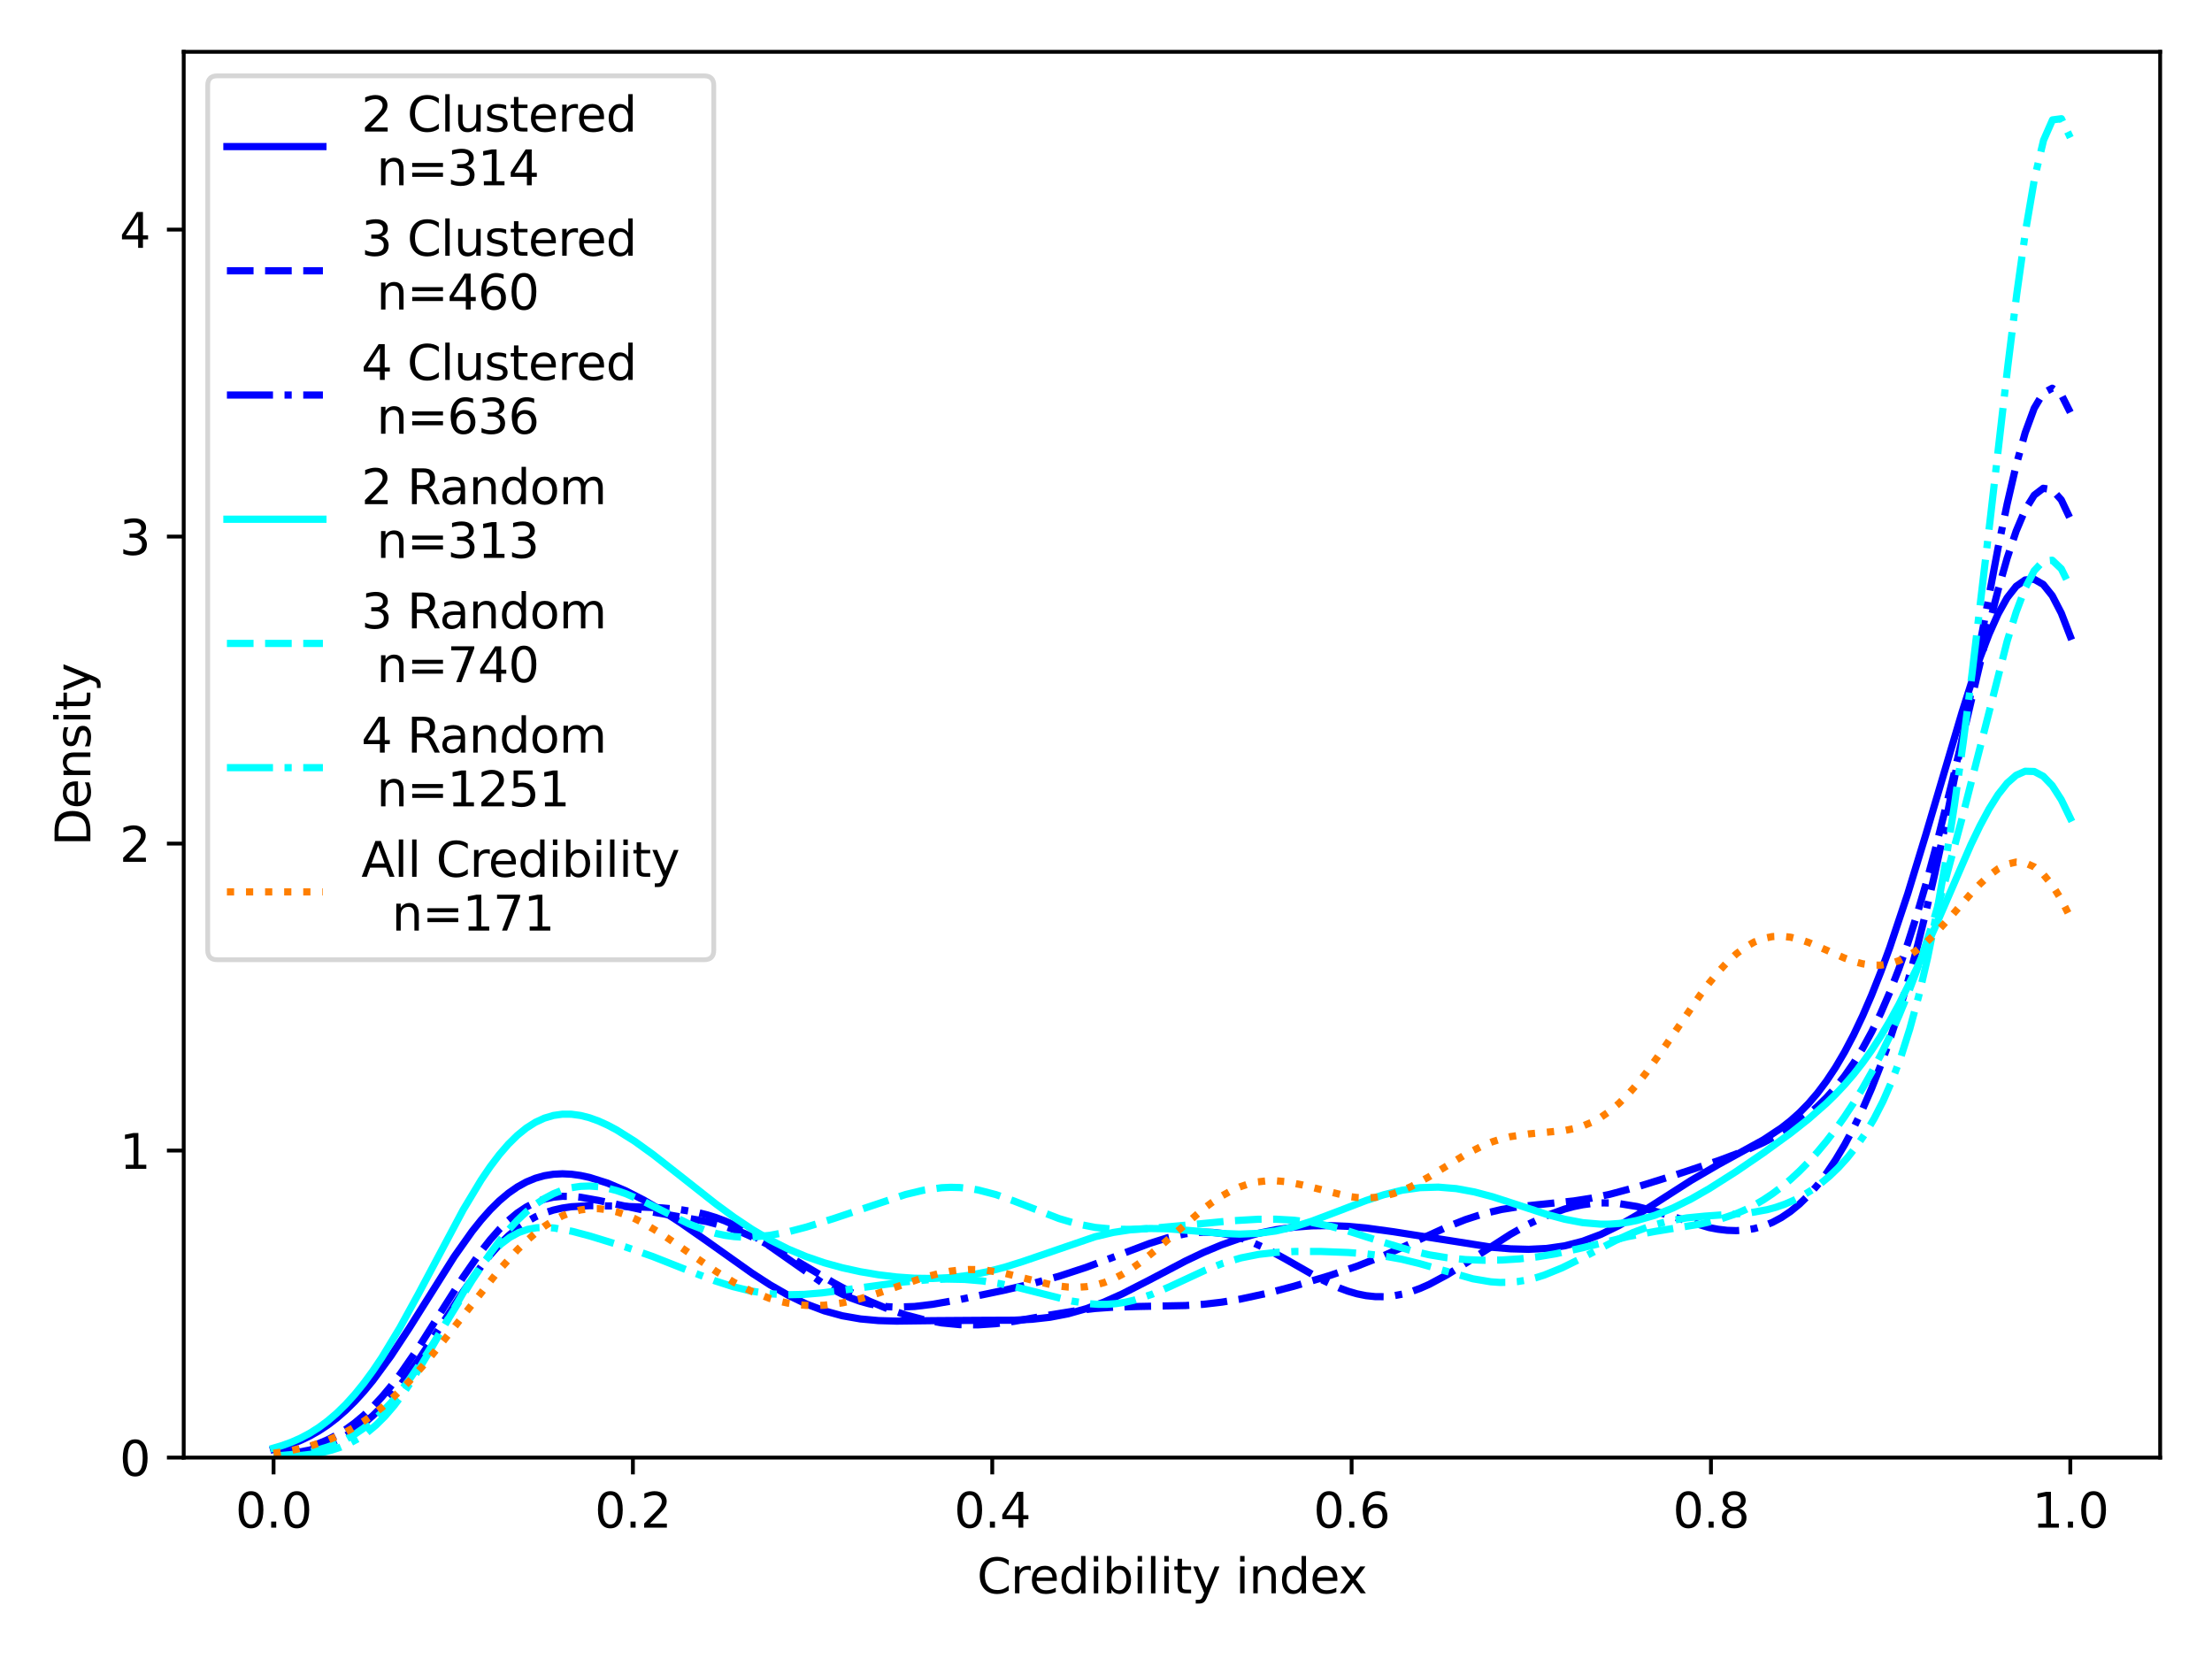 <?xml version="1.0" encoding="utf-8" standalone="no"?>
<!DOCTYPE svg PUBLIC "-//W3C//DTD SVG 1.1//EN"
  "http://www.w3.org/Graphics/SVG/1.1/DTD/svg11.dtd">
<svg height="345.6pt" version="1.1" viewBox="0 0 460.8 345.6" width="460.8pt" xmlns="http://www.w3.org/2000/svg" xmlns:xlink="http://www.w3.org/1999/xlink">
 <defs>
  <style type="text/css">*{stroke-linecap:butt;stroke-linejoin:round;}</style>
 </defs>
 <g id="figure_1">
  <g id="patch_1">
   <path d="M 0 345.6 
L 460.8 345.6 
L 460.8 0 
L 0 0 
z
" style="fill:#ffffff;"/>
  </g>
  <g id="axes_1">
   <g id="patch_2">
    <path d="M 38.27 303.64 
L 450 303.64 
L 450 10.8 
L 38.27 10.8 
z
" style="fill:#ffffff;"/>
   </g>
   <g id="matplotlib.axis_1">
    <g id="xtick_1">
     <g id="line2d_1">
      <defs>
       <path d="M 0 0 
L 0 3.5 
" id="m7f5fb34251" style="stroke:#000000;stroke-width:0.8;"/>
      </defs>
      <g>
       <use style="stroke:#000000;stroke-width:0.8;" x="56.985" xlink:href="#m7f5fb34251" y="303.64"/>
      </g>
     </g>
     <g id="text_1">
      <!-- 0.0 -->
      <g transform="translate(49.033 318.238)scale(0.1 -0.1)">
       <defs>
        <path d="M 2034 4250 
Q 1547 4250 1301 3770 
Q 1056 3291 1056 2328 
Q 1056 1369 1301 889 
Q 1547 409 2034 409 
Q 2525 409 2770 889 
Q 3016 1369 3016 2328 
Q 3016 3291 2770 3770 
Q 2525 4250 2034 4250 
z
M 2034 4750 
Q 2819 4750 3233 4129 
Q 3647 3509 3647 2328 
Q 3647 1150 3233 529 
Q 2819 -91 2034 -91 
Q 1250 -91 836 529 
Q 422 1150 422 2328 
Q 422 3509 836 4129 
Q 1250 4750 2034 4750 
z
" id="DejaVuSans-30" transform="scale(0.016)"/>
        <path d="M 684 794 
L 1344 794 
L 1344 0 
L 684 0 
L 684 794 
z
" id="DejaVuSans-2e" transform="scale(0.016)"/>
       </defs>
       <use xlink:href="#DejaVuSans-30"/>
       <use x="63.623" xlink:href="#DejaVuSans-2e"/>
       <use x="95.41" xlink:href="#DejaVuSans-30"/>
      </g>
     </g>
    </g>
    <g id="xtick_2">
     <g id="line2d_2">
      <g>
       <use style="stroke:#000000;stroke-width:0.8;" x="131.845" xlink:href="#m7f5fb34251" y="303.64"/>
      </g>
     </g>
     <g id="text_2">
      <!-- 0.2 -->
      <g transform="translate(123.893 318.238)scale(0.1 -0.1)">
       <defs>
        <path d="M 1228 531 
L 3431 531 
L 3431 0 
L 469 0 
L 469 531 
Q 828 903 1448 1529 
Q 2069 2156 2228 2338 
Q 2531 2678 2651 2914 
Q 2772 3150 2772 3378 
Q 2772 3750 2511 3984 
Q 2250 4219 1831 4219 
Q 1534 4219 1204 4116 
Q 875 4013 500 3803 
L 500 4441 
Q 881 4594 1212 4672 
Q 1544 4750 1819 4750 
Q 2544 4750 2975 4387 
Q 3406 4025 3406 3419 
Q 3406 3131 3298 2873 
Q 3191 2616 2906 2266 
Q 2828 2175 2409 1742 
Q 1991 1309 1228 531 
z
" id="DejaVuSans-32" transform="scale(0.016)"/>
       </defs>
       <use xlink:href="#DejaVuSans-30"/>
       <use x="63.623" xlink:href="#DejaVuSans-2e"/>
       <use x="95.41" xlink:href="#DejaVuSans-32"/>
      </g>
     </g>
    </g>
    <g id="xtick_3">
     <g id="line2d_3">
      <g>
       <use style="stroke:#000000;stroke-width:0.8;" x="206.705" xlink:href="#m7f5fb34251" y="303.64"/>
      </g>
     </g>
     <g id="text_3">
      <!-- 0.4 -->
      <g transform="translate(198.753 318.238)scale(0.1 -0.1)">
       <defs>
        <path d="M 2419 4116 
L 825 1625 
L 2419 1625 
L 2419 4116 
z
M 2253 4666 
L 3047 4666 
L 3047 1625 
L 3713 1625 
L 3713 1100 
L 3047 1100 
L 3047 0 
L 2419 0 
L 2419 1100 
L 313 1100 
L 313 1709 
L 2253 4666 
z
" id="DejaVuSans-34" transform="scale(0.016)"/>
       </defs>
       <use xlink:href="#DejaVuSans-30"/>
       <use x="63.623" xlink:href="#DejaVuSans-2e"/>
       <use x="95.41" xlink:href="#DejaVuSans-34"/>
      </g>
     </g>
    </g>
    <g id="xtick_4">
     <g id="line2d_4">
      <g>
       <use style="stroke:#000000;stroke-width:0.8;" x="281.565" xlink:href="#m7f5fb34251" y="303.64"/>
      </g>
     </g>
     <g id="text_4">
      <!-- 0.6 -->
      <g transform="translate(273.613 318.238)scale(0.1 -0.1)">
       <defs>
        <path d="M 2113 2584 
Q 1688 2584 1439 2293 
Q 1191 2003 1191 1497 
Q 1191 994 1439 701 
Q 1688 409 2113 409 
Q 2538 409 2786 701 
Q 3034 994 3034 1497 
Q 3034 2003 2786 2293 
Q 2538 2584 2113 2584 
z
M 3366 4563 
L 3366 3988 
Q 3128 4100 2886 4159 
Q 2644 4219 2406 4219 
Q 1781 4219 1451 3797 
Q 1122 3375 1075 2522 
Q 1259 2794 1537 2939 
Q 1816 3084 2150 3084 
Q 2853 3084 3261 2657 
Q 3669 2231 3669 1497 
Q 3669 778 3244 343 
Q 2819 -91 2113 -91 
Q 1303 -91 875 529 
Q 447 1150 447 2328 
Q 447 3434 972 4092 
Q 1497 4750 2381 4750 
Q 2619 4750 2861 4703 
Q 3103 4656 3366 4563 
z
" id="DejaVuSans-36" transform="scale(0.016)"/>
       </defs>
       <use xlink:href="#DejaVuSans-30"/>
       <use x="63.623" xlink:href="#DejaVuSans-2e"/>
       <use x="95.41" xlink:href="#DejaVuSans-36"/>
      </g>
     </g>
    </g>
    <g id="xtick_5">
     <g id="line2d_5">
      <g>
       <use style="stroke:#000000;stroke-width:0.8;" x="356.425" xlink:href="#m7f5fb34251" y="303.64"/>
      </g>
     </g>
     <g id="text_5">
      <!-- 0.8 -->
      <g transform="translate(348.473 318.238)scale(0.1 -0.1)">
       <defs>
        <path d="M 2034 2216 
Q 1584 2216 1326 1975 
Q 1069 1734 1069 1313 
Q 1069 891 1326 650 
Q 1584 409 2034 409 
Q 2484 409 2743 651 
Q 3003 894 3003 1313 
Q 3003 1734 2745 1975 
Q 2488 2216 2034 2216 
z
M 1403 2484 
Q 997 2584 770 2862 
Q 544 3141 544 3541 
Q 544 4100 942 4425 
Q 1341 4750 2034 4750 
Q 2731 4750 3128 4425 
Q 3525 4100 3525 3541 
Q 3525 3141 3298 2862 
Q 3072 2584 2669 2484 
Q 3125 2378 3379 2068 
Q 3634 1759 3634 1313 
Q 3634 634 3220 271 
Q 2806 -91 2034 -91 
Q 1263 -91 848 271 
Q 434 634 434 1313 
Q 434 1759 690 2068 
Q 947 2378 1403 2484 
z
M 1172 3481 
Q 1172 3119 1398 2916 
Q 1625 2713 2034 2713 
Q 2441 2713 2670 2916 
Q 2900 3119 2900 3481 
Q 2900 3844 2670 4047 
Q 2441 4250 2034 4250 
Q 1625 4250 1398 4047 
Q 1172 3844 1172 3481 
z
" id="DejaVuSans-38" transform="scale(0.016)"/>
       </defs>
       <use xlink:href="#DejaVuSans-30"/>
       <use x="63.623" xlink:href="#DejaVuSans-2e"/>
       <use x="95.41" xlink:href="#DejaVuSans-38"/>
      </g>
     </g>
    </g>
    <g id="xtick_6">
     <g id="line2d_6">
      <g>
       <use style="stroke:#000000;stroke-width:0.8;" x="431.285" xlink:href="#m7f5fb34251" y="303.64"/>
      </g>
     </g>
     <g id="text_6">
      <!-- 1.0 -->
      <g transform="translate(423.333 318.238)scale(0.1 -0.1)">
       <defs>
        <path d="M 794 531 
L 1825 531 
L 1825 4091 
L 703 3866 
L 703 4441 
L 1819 4666 
L 2450 4666 
L 2450 531 
L 3481 531 
L 3481 0 
L 794 0 
L 794 531 
z
" id="DejaVuSans-31" transform="scale(0.016)"/>
       </defs>
       <use xlink:href="#DejaVuSans-31"/>
       <use x="63.623" xlink:href="#DejaVuSans-2e"/>
       <use x="95.41" xlink:href="#DejaVuSans-30"/>
      </g>
     </g>
    </g>
    <g id="text_7">
     <!-- Credibility index -->
     <g transform="translate(203.53 331.917)scale(0.1 -0.1)">
      <defs>
       <path d="M 4122 4306 
L 4122 3641 
Q 3803 3938 3442 4084 
Q 3081 4231 2675 4231 
Q 1875 4231 1450 3742 
Q 1025 3253 1025 2328 
Q 1025 1406 1450 917 
Q 1875 428 2675 428 
Q 3081 428 3442 575 
Q 3803 722 4122 1019 
L 4122 359 
Q 3791 134 3420 21 
Q 3050 -91 2638 -91 
Q 1578 -91 968 557 
Q 359 1206 359 2328 
Q 359 3453 968 4101 
Q 1578 4750 2638 4750 
Q 3056 4750 3426 4639 
Q 3797 4528 4122 4306 
z
" id="DejaVuSans-43" transform="scale(0.016)"/>
       <path d="M 2631 2963 
Q 2534 3019 2420 3045 
Q 2306 3072 2169 3072 
Q 1681 3072 1420 2755 
Q 1159 2438 1159 1844 
L 1159 0 
L 581 0 
L 581 3500 
L 1159 3500 
L 1159 2956 
Q 1341 3275 1631 3429 
Q 1922 3584 2338 3584 
Q 2397 3584 2469 3576 
Q 2541 3569 2628 3553 
L 2631 2963 
z
" id="DejaVuSans-72" transform="scale(0.016)"/>
       <path d="M 3597 1894 
L 3597 1613 
L 953 1613 
Q 991 1019 1311 708 
Q 1631 397 2203 397 
Q 2534 397 2845 478 
Q 3156 559 3463 722 
L 3463 178 
Q 3153 47 2828 -22 
Q 2503 -91 2169 -91 
Q 1331 -91 842 396 
Q 353 884 353 1716 
Q 353 2575 817 3079 
Q 1281 3584 2069 3584 
Q 2775 3584 3186 3129 
Q 3597 2675 3597 1894 
z
M 3022 2063 
Q 3016 2534 2758 2815 
Q 2500 3097 2075 3097 
Q 1594 3097 1305 2825 
Q 1016 2553 972 2059 
L 3022 2063 
z
" id="DejaVuSans-65" transform="scale(0.016)"/>
       <path d="M 2906 2969 
L 2906 4863 
L 3481 4863 
L 3481 0 
L 2906 0 
L 2906 525 
Q 2725 213 2448 61 
Q 2172 -91 1784 -91 
Q 1150 -91 751 415 
Q 353 922 353 1747 
Q 353 2572 751 3078 
Q 1150 3584 1784 3584 
Q 2172 3584 2448 3432 
Q 2725 3281 2906 2969 
z
M 947 1747 
Q 947 1113 1208 752 
Q 1469 391 1925 391 
Q 2381 391 2643 752 
Q 2906 1113 2906 1747 
Q 2906 2381 2643 2742 
Q 2381 3103 1925 3103 
Q 1469 3103 1208 2742 
Q 947 2381 947 1747 
z
" id="DejaVuSans-64" transform="scale(0.016)"/>
       <path d="M 603 3500 
L 1178 3500 
L 1178 0 
L 603 0 
L 603 3500 
z
M 603 4863 
L 1178 4863 
L 1178 4134 
L 603 4134 
L 603 4863 
z
" id="DejaVuSans-69" transform="scale(0.016)"/>
       <path d="M 3116 1747 
Q 3116 2381 2855 2742 
Q 2594 3103 2138 3103 
Q 1681 3103 1420 2742 
Q 1159 2381 1159 1747 
Q 1159 1113 1420 752 
Q 1681 391 2138 391 
Q 2594 391 2855 752 
Q 3116 1113 3116 1747 
z
M 1159 2969 
Q 1341 3281 1617 3432 
Q 1894 3584 2278 3584 
Q 2916 3584 3314 3078 
Q 3713 2572 3713 1747 
Q 3713 922 3314 415 
Q 2916 -91 2278 -91 
Q 1894 -91 1617 61 
Q 1341 213 1159 525 
L 1159 0 
L 581 0 
L 581 4863 
L 1159 4863 
L 1159 2969 
z
" id="DejaVuSans-62" transform="scale(0.016)"/>
       <path d="M 603 4863 
L 1178 4863 
L 1178 0 
L 603 0 
L 603 4863 
z
" id="DejaVuSans-6c" transform="scale(0.016)"/>
       <path d="M 1172 4494 
L 1172 3500 
L 2356 3500 
L 2356 3053 
L 1172 3053 
L 1172 1153 
Q 1172 725 1289 603 
Q 1406 481 1766 481 
L 2356 481 
L 2356 0 
L 1766 0 
Q 1100 0 847 248 
Q 594 497 594 1153 
L 594 3053 
L 172 3053 
L 172 3500 
L 594 3500 
L 594 4494 
L 1172 4494 
z
" id="DejaVuSans-74" transform="scale(0.016)"/>
       <path d="M 2059 -325 
Q 1816 -950 1584 -1140 
Q 1353 -1331 966 -1331 
L 506 -1331 
L 506 -850 
L 844 -850 
Q 1081 -850 1212 -737 
Q 1344 -625 1503 -206 
L 1606 56 
L 191 3500 
L 800 3500 
L 1894 763 
L 2988 3500 
L 3597 3500 
L 2059 -325 
z
" id="DejaVuSans-79" transform="scale(0.016)"/>
       <path id="DejaVuSans-20" transform="scale(0.016)"/>
       <path d="M 3513 2113 
L 3513 0 
L 2938 0 
L 2938 2094 
Q 2938 2591 2744 2837 
Q 2550 3084 2163 3084 
Q 1697 3084 1428 2787 
Q 1159 2491 1159 1978 
L 1159 0 
L 581 0 
L 581 3500 
L 1159 3500 
L 1159 2956 
Q 1366 3272 1645 3428 
Q 1925 3584 2291 3584 
Q 2894 3584 3203 3211 
Q 3513 2838 3513 2113 
z
" id="DejaVuSans-6e" transform="scale(0.016)"/>
       <path d="M 3513 3500 
L 2247 1797 
L 3578 0 
L 2900 0 
L 1881 1375 
L 863 0 
L 184 0 
L 1544 1831 
L 300 3500 
L 978 3500 
L 1906 2253 
L 2834 3500 
L 3513 3500 
z
" id="DejaVuSans-78" transform="scale(0.016)"/>
      </defs>
      <use xlink:href="#DejaVuSans-43"/>
      <use x="69.824" xlink:href="#DejaVuSans-72"/>
      <use x="108.688" xlink:href="#DejaVuSans-65"/>
      <use x="170.211" xlink:href="#DejaVuSans-64"/>
      <use x="233.688" xlink:href="#DejaVuSans-69"/>
      <use x="261.471" xlink:href="#DejaVuSans-62"/>
      <use x="324.947" xlink:href="#DejaVuSans-69"/>
      <use x="352.73" xlink:href="#DejaVuSans-6c"/>
      <use x="380.514" xlink:href="#DejaVuSans-69"/>
      <use x="408.297" xlink:href="#DejaVuSans-74"/>
      <use x="447.506" xlink:href="#DejaVuSans-79"/>
      <use x="506.686" xlink:href="#DejaVuSans-20"/>
      <use x="538.473" xlink:href="#DejaVuSans-69"/>
      <use x="566.256" xlink:href="#DejaVuSans-6e"/>
      <use x="629.635" xlink:href="#DejaVuSans-64"/>
      <use x="693.111" xlink:href="#DejaVuSans-65"/>
      <use x="752.885" xlink:href="#DejaVuSans-78"/>
     </g>
    </g>
   </g>
   <g id="matplotlib.axis_2">
    <g id="ytick_1">
     <g id="line2d_7">
      <defs>
       <path d="M 0 0 
L -3.5 0 
" id="mb8ab0a5686" style="stroke:#000000;stroke-width:0.8;"/>
      </defs>
      <g>
       <use style="stroke:#000000;stroke-width:0.8;" x="38.27" xlink:href="#mb8ab0a5686" y="303.64"/>
      </g>
     </g>
     <g id="text_8">
      <!-- 0 -->
      <g transform="translate(24.907 307.439)scale(0.1 -0.1)">
       <use xlink:href="#DejaVuSans-30"/>
      </g>
     </g>
    </g>
    <g id="ytick_2">
     <g id="line2d_8">
      <g>
       <use style="stroke:#000000;stroke-width:0.8;" x="38.27" xlink:href="#mb8ab0a5686" y="239.687"/>
      </g>
     </g>
     <g id="text_9">
      <!-- 1 -->
      <g transform="translate(24.907 243.487)scale(0.1 -0.1)">
       <use xlink:href="#DejaVuSans-31"/>
      </g>
     </g>
    </g>
    <g id="ytick_3">
     <g id="line2d_9">
      <g>
       <use style="stroke:#000000;stroke-width:0.8;" x="38.27" xlink:href="#mb8ab0a5686" y="175.735"/>
      </g>
     </g>
     <g id="text_10">
      <!-- 2 -->
      <g transform="translate(24.907 179.534)scale(0.1 -0.1)">
       <use xlink:href="#DejaVuSans-32"/>
      </g>
     </g>
    </g>
    <g id="ytick_4">
     <g id="line2d_10">
      <g>
       <use style="stroke:#000000;stroke-width:0.8;" x="38.27" xlink:href="#mb8ab0a5686" y="111.782"/>
      </g>
     </g>
     <g id="text_11">
      <!-- 3 -->
      <g transform="translate(24.907 115.582)scale(0.1 -0.1)">
       <defs>
        <path d="M 2597 2516 
Q 3050 2419 3304 2112 
Q 3559 1806 3559 1356 
Q 3559 666 3084 287 
Q 2609 -91 1734 -91 
Q 1441 -91 1130 -33 
Q 819 25 488 141 
L 488 750 
Q 750 597 1062 519 
Q 1375 441 1716 441 
Q 2309 441 2620 675 
Q 2931 909 2931 1356 
Q 2931 1769 2642 2001 
Q 2353 2234 1838 2234 
L 1294 2234 
L 1294 2753 
L 1863 2753 
Q 2328 2753 2575 2939 
Q 2822 3125 2822 3475 
Q 2822 3834 2567 4026 
Q 2313 4219 1838 4219 
Q 1578 4219 1281 4162 
Q 984 4106 628 3988 
L 628 4550 
Q 988 4650 1302 4700 
Q 1616 4750 1894 4750 
Q 2613 4750 3031 4423 
Q 3450 4097 3450 3541 
Q 3450 3153 3228 2886 
Q 3006 2619 2597 2516 
z
" id="DejaVuSans-33" transform="scale(0.016)"/>
       </defs>
       <use xlink:href="#DejaVuSans-33"/>
      </g>
     </g>
    </g>
    <g id="ytick_5">
     <g id="line2d_11">
      <g>
       <use style="stroke:#000000;stroke-width:0.8;" x="38.27" xlink:href="#mb8ab0a5686" y="47.83"/>
      </g>
     </g>
     <g id="text_12">
      <!-- 4 -->
      <g transform="translate(24.907 51.629)scale(0.1 -0.1)">
       <use xlink:href="#DejaVuSans-34"/>
      </g>
     </g>
    </g>
    <g id="text_13">
     <!-- Density -->
     <g transform="translate(18.828 176.229)rotate(-90)scale(0.1 -0.1)">
      <defs>
       <path d="M 1259 4147 
L 1259 519 
L 2022 519 
Q 2988 519 3436 956 
Q 3884 1394 3884 2338 
Q 3884 3275 3436 3711 
Q 2988 4147 2022 4147 
L 1259 4147 
z
M 628 4666 
L 1925 4666 
Q 3281 4666 3915 4102 
Q 4550 3538 4550 2338 
Q 4550 1131 3912 565 
Q 3275 0 1925 0 
L 628 0 
L 628 4666 
z
" id="DejaVuSans-44" transform="scale(0.016)"/>
       <path d="M 2834 3397 
L 2834 2853 
Q 2591 2978 2328 3040 
Q 2066 3103 1784 3103 
Q 1356 3103 1142 2972 
Q 928 2841 928 2578 
Q 928 2378 1081 2264 
Q 1234 2150 1697 2047 
L 1894 2003 
Q 2506 1872 2764 1633 
Q 3022 1394 3022 966 
Q 3022 478 2636 193 
Q 2250 -91 1575 -91 
Q 1294 -91 989 -36 
Q 684 19 347 128 
L 347 722 
Q 666 556 975 473 
Q 1284 391 1588 391 
Q 1994 391 2212 530 
Q 2431 669 2431 922 
Q 2431 1156 2273 1281 
Q 2116 1406 1581 1522 
L 1381 1569 
Q 847 1681 609 1914 
Q 372 2147 372 2553 
Q 372 3047 722 3315 
Q 1072 3584 1716 3584 
Q 2034 3584 2315 3537 
Q 2597 3491 2834 3397 
z
" id="DejaVuSans-73" transform="scale(0.016)"/>
      </defs>
      <use xlink:href="#DejaVuSans-44"/>
      <use x="77.002" xlink:href="#DejaVuSans-65"/>
      <use x="138.525" xlink:href="#DejaVuSans-6e"/>
      <use x="201.904" xlink:href="#DejaVuSans-73"/>
      <use x="254.004" xlink:href="#DejaVuSans-69"/>
      <use x="281.787" xlink:href="#DejaVuSans-74"/>
      <use x="320.996" xlink:href="#DejaVuSans-79"/>
     </g>
    </g>
   </g>
   <g id="line2d_12">
    <path clip-path="url(#p618721c3d4)" d="M 56.985 301.915 
L 60.747 300.803 
L 62.628 300.059 
L 64.509 299.165 
L 66.39 298.104 
L 68.27 296.862 
L 70.151 295.424 
L 72.032 293.781 
L 73.913 291.926 
L 75.794 289.859 
L 77.675 287.585 
L 81.437 282.469 
L 85.199 276.754 
L 94.603 261.808 
L 98.365 256.492 
L 100.246 254.136 
L 102.127 252.02 
L 104.008 250.163 
L 105.889 248.578 
L 107.769 247.266 
L 109.65 246.226 
L 111.531 245.448 
L 113.412 244.917 
L 115.293 244.614 
L 117.174 244.52 
L 119.055 244.614 
L 120.936 244.874 
L 122.817 245.281 
L 126.578 246.468 
L 130.34 248.063 
L 134.102 249.988 
L 137.864 252.19 
L 141.626 254.617 
L 147.268 258.554 
L 156.673 265.23 
L 160.435 267.664 
L 164.197 269.825 
L 167.958 271.643 
L 171.72 273.072 
L 175.482 274.103 
L 179.244 274.76 
L 183.006 275.102 
L 186.767 275.213 
L 194.291 275.116 
L 203.696 275.052 
L 211.219 275.021 
L 214.981 274.831 
L 218.743 274.411 
L 222.505 273.688 
L 226.266 272.626 
L 230.028 271.227 
L 233.79 269.539 
L 239.433 266.649 
L 246.956 262.696 
L 250.718 260.903 
L 254.48 259.329 
L 258.242 258.01 
L 262.004 256.959 
L 265.765 256.175 
L 269.527 255.648 
L 273.289 255.365 
L 277.051 255.311 
L 280.813 255.469 
L 284.574 255.81 
L 290.217 256.583 
L 310.907 259.839 
L 314.669 260.153 
L 318.431 260.256 
L 322.193 260.074 
L 325.954 259.53 
L 329.716 258.564 
L 333.478 257.151 
L 337.24 255.316 
L 341.002 253.14 
L 346.644 249.521 
L 352.287 245.905 
L 357.93 242.614 
L 367.334 237.457 
L 371.096 234.965 
L 372.977 233.489 
L 374.858 231.81 
L 376.739 229.89 
L 378.62 227.694 
L 380.501 225.191 
L 382.381 222.352 
L 384.262 219.153 
L 386.143 215.578 
L 388.024 211.615 
L 389.905 207.26 
L 391.786 202.517 
L 393.667 197.399 
L 397.429 186.148 
L 401.191 173.838 
L 408.714 148.416 
L 410.595 142.502 
L 412.476 137.018 
L 414.357 132.103 
L 416.238 127.896 
L 418.119 124.532 
L 420 122.136 
L 421.88 120.818 
L 423.761 120.668 
L 425.642 121.751 
L 427.523 124.101 
L 429.404 127.721 
L 431.285 132.58 
L 431.285 132.58 
" style="fill:none;stroke:#0000ff;stroke-linecap:square;stroke-width:1.5;"/>
   </g>
   <g id="line2d_13">
    <path clip-path="url(#p618721c3d4)" d="M 56.985 302.922 
L 60.747 302.335 
L 64.509 301.38 
L 66.39 300.72 
L 68.27 299.912 
L 70.151 298.936 
L 72.032 297.775 
L 73.913 296.411 
L 75.794 294.833 
L 77.675 293.033 
L 79.556 291.008 
L 81.437 288.764 
L 83.318 286.314 
L 87.079 280.886 
L 92.722 271.965 
L 96.484 266.05 
L 100.246 260.644 
L 102.127 258.249 
L 104.008 256.109 
L 105.889 254.251 
L 107.769 252.691 
L 109.65 251.435 
L 111.531 250.478 
L 113.412 249.806 
L 115.293 249.396 
L 117.174 249.216 
L 119.055 249.233 
L 120.936 249.407 
L 124.698 250.074 
L 135.983 252.494 
L 147.268 254.475 
L 151.03 255.481 
L 154.792 256.828 
L 158.554 258.53 
L 162.316 260.531 
L 167.958 263.857 
L 173.601 267.193 
L 177.363 269.242 
L 181.125 271.068 
L 184.887 272.633 
L 188.648 273.916 
L 192.41 274.905 
L 196.172 275.586 
L 199.934 275.949 
L 203.696 275.995 
L 207.457 275.748 
L 211.219 275.263 
L 218.743 273.933 
L 224.386 273.014 
L 228.147 272.579 
L 231.909 272.312 
L 237.552 272.156 
L 246.956 271.967 
L 250.718 271.705 
L 254.48 271.269 
L 258.242 270.653 
L 263.884 269.434 
L 269.527 267.954 
L 277.051 265.703 
L 282.694 263.772 
L 288.336 261.542 
L 293.979 259.018 
L 301.503 255.574 
L 305.264 254.07 
L 309.026 252.85 
L 312.788 251.956 
L 316.55 251.355 
L 322.193 250.777 
L 327.835 250.18 
L 331.597 249.589 
L 335.359 248.794 
L 341.002 247.272 
L 348.525 244.921 
L 357.93 241.803 
L 363.572 239.684 
L 367.334 238.021 
L 371.096 236.033 
L 372.977 234.876 
L 374.858 233.583 
L 376.739 232.13 
L 378.62 230.492 
L 380.501 228.638 
L 382.381 226.539 
L 384.262 224.158 
L 386.143 221.46 
L 388.024 218.406 
L 389.905 214.958 
L 391.786 211.077 
L 393.667 206.728 
L 395.548 201.882 
L 397.429 196.516 
L 399.31 190.62 
L 401.191 184.2 
L 403.071 177.283 
L 406.833 162.186 
L 414.357 130.226 
L 416.238 122.903 
L 418.119 116.295 
L 420 110.648 
L 421.88 106.196 
L 423.761 103.157 
L 425.642 101.716 
L 427.523 102.013 
L 429.404 104.133 
L 431.285 108.102 
L 431.285 108.102 
" style="fill:none;stroke:#0000ff;stroke-dasharray:5.55,2.4;stroke-dashoffset:0;stroke-width:1.5;"/>
   </g>
   <g id="line2d_14">
    <path clip-path="url(#p618721c3d4)" d="M 56.985 303.204 
L 60.747 302.79 
L 64.509 302.07 
L 66.39 301.55 
L 68.27 300.897 
L 70.151 300.087 
L 72.032 299.1 
L 73.913 297.917 
L 75.794 296.52 
L 77.675 294.898 
L 79.556 293.044 
L 81.437 290.962 
L 83.318 288.66 
L 87.079 283.484 
L 90.841 277.781 
L 96.484 269.072 
L 100.246 263.778 
L 102.127 261.424 
L 104.008 259.31 
L 105.889 257.455 
L 107.769 255.871 
L 109.65 254.556 
L 111.531 253.499 
L 113.412 252.681 
L 115.293 252.077 
L 117.174 251.655 
L 119.055 251.384 
L 122.817 251.164 
L 128.459 251.237 
L 137.864 251.624 
L 141.626 251.969 
L 145.388 252.599 
L 147.268 253.063 
L 149.149 253.641 
L 151.03 254.345 
L 152.911 255.175 
L 156.673 257.207 
L 160.435 259.653 
L 171.72 267.55 
L 173.601 268.646 
L 175.482 269.611 
L 177.363 270.434 
L 179.244 271.103 
L 181.125 271.619 
L 183.006 271.983 
L 184.887 272.206 
L 186.767 272.298 
L 190.529 272.161 
L 194.291 271.71 
L 199.934 270.715 
L 209.338 268.75 
L 214.981 267.417 
L 220.624 265.862 
L 226.266 264.014 
L 231.909 261.904 
L 239.433 259.043 
L 243.195 257.854 
L 246.956 257.023 
L 248.837 256.785 
L 250.718 256.686 
L 252.599 256.736 
L 254.48 256.94 
L 256.361 257.301 
L 258.242 257.815 
L 260.123 258.473 
L 263.884 260.164 
L 267.646 262.212 
L 275.17 266.506 
L 278.932 268.28 
L 280.813 268.98 
L 282.694 269.528 
L 284.574 269.908 
L 286.455 270.109 
L 288.336 270.125 
L 290.217 269.954 
L 292.098 269.601 
L 293.979 269.074 
L 295.86 268.386 
L 297.741 267.553 
L 301.503 265.534 
L 305.264 263.194 
L 314.669 257.126 
L 318.431 255.008 
L 322.193 253.229 
L 325.954 251.866 
L 327.835 251.358 
L 329.716 250.975 
L 331.597 250.719 
L 333.478 250.593 
L 335.359 250.596 
L 337.24 250.726 
L 341.002 251.334 
L 344.763 252.318 
L 356.049 255.731 
L 357.93 256.083 
L 359.811 256.302 
L 361.692 256.365 
L 363.572 256.249 
L 365.453 255.937 
L 367.334 255.41 
L 369.215 254.651 
L 371.096 253.646 
L 372.977 252.38 
L 374.858 250.837 
L 376.739 249.004 
L 378.62 246.867 
L 380.501 244.41 
L 382.381 241.617 
L 384.262 238.471 
L 386.143 234.952 
L 388.024 231.038 
L 389.905 226.704 
L 391.786 221.919 
L 393.667 216.651 
L 395.548 210.865 
L 397.429 204.527 
L 399.31 197.605 
L 401.191 190.078 
L 403.071 181.942 
L 404.952 173.214 
L 408.714 154.215 
L 416.238 114.108 
L 418.119 105.02 
L 420 96.925 
L 421.88 90.162 
L 423.761 85.05 
L 425.642 81.876 
L 427.523 80.871 
L 429.404 82.193 
L 431.285 85.91 
L 431.285 85.91 
" style="fill:none;stroke:#0000ff;stroke-dasharray:9.6,2.4,1.5,2.4;stroke-dashoffset:0;stroke-width:1.5;"/>
   </g>
   <g id="line2d_15">
    <path clip-path="url(#p618721c3d4)" d="M 56.985 301.661 
L 58.866 301.099 
L 60.747 300.41 
L 62.628 299.575 
L 64.509 298.574 
L 66.39 297.387 
L 68.27 295.998 
L 70.151 294.39 
L 72.032 292.55 
L 73.913 290.469 
L 75.794 288.145 
L 77.675 285.579 
L 79.556 282.782 
L 83.318 276.563 
L 87.079 269.707 
L 96.484 252.035 
L 100.246 245.789 
L 102.127 243.024 
L 104.008 240.541 
L 105.889 238.365 
L 107.769 236.511 
L 109.65 234.988 
L 111.531 233.795 
L 113.412 232.927 
L 115.293 232.369 
L 117.174 232.106 
L 119.055 232.115 
L 120.936 232.372 
L 122.817 232.853 
L 124.698 233.532 
L 126.578 234.385 
L 128.459 235.387 
L 132.221 237.75 
L 135.983 240.462 
L 141.626 244.881 
L 149.149 250.819 
L 152.911 253.579 
L 156.673 256.093 
L 160.435 258.307 
L 164.197 260.2 
L 167.958 261.776 
L 171.72 263.063 
L 175.482 264.1 
L 179.244 264.924 
L 183.006 265.561 
L 186.767 266.018 
L 190.529 266.282 
L 194.291 266.331 
L 198.053 266.136 
L 201.815 265.677 
L 205.576 264.949 
L 209.338 263.969 
L 213.1 262.782 
L 228.147 257.631 
L 231.909 256.739 
L 235.671 256.162 
L 239.433 255.918 
L 243.195 255.972 
L 248.837 256.425 
L 254.48 256.94 
L 258.242 257.086 
L 262.004 256.941 
L 265.765 256.439 
L 269.527 255.572 
L 273.289 254.391 
L 278.932 252.255 
L 284.574 250.09 
L 288.336 248.863 
L 292.098 247.943 
L 295.86 247.409 
L 299.622 247.299 
L 303.383 247.61 
L 307.145 248.302 
L 310.907 249.297 
L 316.55 251.125 
L 322.193 252.971 
L 325.954 253.991 
L 329.716 254.704 
L 333.478 255.018 
L 335.359 255.005 
L 337.24 254.874 
L 339.121 254.622 
L 341.002 254.25 
L 344.763 253.159 
L 348.525 251.646 
L 352.287 249.775 
L 356.049 247.625 
L 361.692 244.04 
L 367.334 240.186 
L 372.977 236.089 
L 376.739 233.121 
L 380.501 229.811 
L 382.381 227.97 
L 384.262 225.971 
L 386.143 223.786 
L 388.024 221.389 
L 389.905 218.757 
L 391.786 215.872 
L 393.667 212.72 
L 395.548 209.3 
L 399.31 201.691 
L 403.071 193.26 
L 410.595 175.92 
L 412.476 172.021 
L 414.357 168.516 
L 416.238 165.521 
L 418.119 163.147 
L 420 161.497 
L 421.88 160.663 
L 423.761 160.715 
L 425.642 161.706 
L 427.523 163.664 
L 429.404 166.589 
L 431.285 170.457 
L 431.285 170.457 
" style="fill:none;stroke:#00ffff;stroke-linecap:square;stroke-width:1.5;"/>
   </g>
   <g id="line2d_16">
    <path clip-path="url(#p618721c3d4)" d="M 56.985 303.333 
L 60.747 303.01 
L 64.509 302.425 
L 66.39 301.989 
L 68.27 301.43 
L 70.151 300.723 
L 72.032 299.847 
L 73.913 298.777 
L 75.794 297.493 
L 77.675 295.979 
L 79.556 294.222 
L 81.437 292.219 
L 83.318 289.973 
L 85.199 287.498 
L 88.96 281.964 
L 94.603 272.8 
L 98.365 266.702 
L 102.127 261.086 
L 104.008 258.562 
L 105.889 256.268 
L 107.769 254.224 
L 109.65 252.44 
L 111.531 250.922 
L 113.412 249.668 
L 115.293 248.671 
L 117.174 247.925 
L 119.055 247.417 
L 120.936 247.136 
L 122.817 247.071 
L 124.698 247.207 
L 126.578 247.529 
L 128.459 248.02 
L 130.34 248.66 
L 134.102 250.287 
L 143.507 254.959 
L 147.268 256.409 
L 149.149 256.948 
L 151.03 257.348 
L 152.911 257.605 
L 154.792 257.723 
L 156.673 257.709 
L 160.435 257.338 
L 164.197 256.607 
L 167.958 255.627 
L 173.601 253.872 
L 188.648 248.835 
L 192.41 247.937 
L 196.172 247.421 
L 198.053 247.34 
L 199.934 247.388 
L 201.815 247.568 
L 203.696 247.878 
L 207.457 248.853 
L 211.219 250.19 
L 220.624 253.855 
L 224.386 254.96 
L 228.147 255.695 
L 231.909 256.057 
L 235.671 256.104 
L 239.433 255.927 
L 246.956 255.237 
L 256.361 254.324 
L 262.004 253.998 
L 265.765 253.98 
L 269.527 254.189 
L 273.289 254.668 
L 277.051 255.428 
L 280.813 256.437 
L 288.336 258.845 
L 293.979 260.528 
L 297.741 261.401 
L 301.503 262.021 
L 305.264 262.391 
L 309.026 262.537 
L 312.788 262.486 
L 316.55 262.248 
L 320.312 261.817 
L 324.073 261.187 
L 329.716 259.925 
L 339.121 257.612 
L 344.763 256.53 
L 354.168 255.001 
L 357.93 254.11 
L 361.692 252.834 
L 363.572 252.014 
L 365.453 251.058 
L 367.334 249.956 
L 369.215 248.701 
L 371.096 247.29 
L 372.977 245.716 
L 374.858 243.976 
L 376.739 242.065 
L 378.62 239.98 
L 380.501 237.715 
L 382.381 235.262 
L 384.262 232.614 
L 386.143 229.759 
L 388.024 226.681 
L 389.905 223.361 
L 391.786 219.775 
L 393.667 215.893 
L 395.548 211.68 
L 397.429 207.101 
L 399.31 202.117 
L 401.191 196.697 
L 403.071 190.819 
L 404.952 184.479 
L 408.714 170.526 
L 418.119 133.598 
L 420 127.524 
L 421.88 122.53 
L 423.761 118.9 
L 425.642 116.891 
L 427.523 116.708 
L 429.404 118.492 
L 431.285 122.305 
L 431.285 122.305 
" style="fill:none;stroke:#00ffff;stroke-dasharray:5.55,2.4;stroke-dashoffset:0;stroke-width:1.5;"/>
   </g>
   <g id="line2d_17">
    <path clip-path="url(#p618721c3d4)" d="M 61.623 303.301 
L 65.338 302.889 
L 67.196 302.553 
L 69.054 302.096 
L 70.911 301.486 
L 72.769 300.691 
L 74.626 299.677 
L 76.484 298.411 
L 78.342 296.864 
L 80.199 295.017 
L 82.057 292.86 
L 83.914 290.398 
L 85.772 287.654 
L 89.487 281.497 
L 96.918 268.565 
L 98.775 265.708 
L 100.633 263.158 
L 102.49 260.968 
L 104.348 259.168 
L 106.206 257.768 
L 108.063 256.756 
L 109.921 256.103 
L 111.778 255.764 
L 113.636 255.688 
L 115.494 255.821 
L 119.209 256.509 
L 122.924 257.496 
L 130.354 259.781 
L 135.927 261.734 
L 143.358 264.673 
L 148.93 266.817 
L 152.645 268.016 
L 156.361 268.924 
L 160.076 269.494 
L 163.791 269.721 
L 167.506 269.645 
L 171.221 269.335 
L 176.794 268.612 
L 187.94 267.086 
L 193.513 266.593 
L 197.228 266.457 
L 200.943 266.529 
L 204.658 266.846 
L 208.373 267.421 
L 212.089 268.225 
L 223.234 271.031 
L 226.949 271.593 
L 228.807 271.714 
L 230.665 271.707 
L 232.522 271.564 
L 234.38 271.279 
L 236.237 270.856 
L 239.953 269.635 
L 243.668 268.042 
L 251.098 264.592 
L 254.813 263.142 
L 258.529 262.041 
L 262.244 261.306 
L 265.959 260.889 
L 269.674 260.708 
L 275.247 260.707 
L 280.82 260.916 
L 284.535 261.194 
L 288.25 261.643 
L 291.965 262.315 
L 295.68 263.219 
L 306.826 266.397 
L 310.541 267.022 
L 312.399 267.151 
L 314.256 267.138 
L 316.114 266.978 
L 317.972 266.668 
L 319.829 266.214 
L 321.687 265.626 
L 325.402 264.113 
L 329.117 262.287 
L 336.548 258.428 
L 340.263 256.732 
L 343.978 255.356 
L 347.693 254.352 
L 351.408 253.707 
L 355.124 253.344 
L 364.412 252.675 
L 368.127 252.006 
L 369.984 251.495 
L 371.842 250.843 
L 373.7 250.035 
L 375.557 249.06 
L 377.415 247.905 
L 379.272 246.558 
L 381.13 245.003 
L 382.987 243.22 
L 384.845 241.177 
L 386.703 238.836 
L 388.56 236.14 
L 390.418 233.019 
L 392.275 229.387 
L 394.133 225.141 
L 395.991 220.161 
L 397.848 214.317 
L 399.706 207.473 
L 401.563 199.496 
L 403.421 190.27 
L 405.279 179.71 
L 407.136 167.781 
L 408.994 154.514 
L 410.851 140.032 
L 414.567 108.428 
L 418.282 76.132 
L 420.139 61.168 
L 421.997 47.902 
L 423.855 37.032 
L 425.712 29.208 
L 427.57 24.976 
L 429.427 24.73 
L 431.285 28.668 
L 431.285 28.668 
" style="fill:none;stroke:#00ffff;stroke-dasharray:9.6,2.4,1.5,2.4;stroke-dashoffset:0;stroke-width:1.5;"/>
   </g>
   <g id="line2d_18">
    <path clip-path="url(#p618721c3d4)" d="M 56.985 302.734 
L 60.747 302.149 
L 64.509 301.277 
L 68.27 300.029 
L 70.151 299.235 
L 72.032 298.315 
L 73.913 297.259 
L 75.794 296.06 
L 77.675 294.711 
L 79.556 293.21 
L 81.437 291.557 
L 85.199 287.813 
L 88.96 283.549 
L 92.722 278.893 
L 104.008 264.535 
L 107.769 260.379 
L 109.65 258.542 
L 111.531 256.896 
L 113.412 255.46 
L 115.293 254.248 
L 117.174 253.271 
L 119.055 252.537 
L 120.936 252.048 
L 122.817 251.801 
L 124.698 251.792 
L 126.578 252.009 
L 128.459 252.439 
L 130.34 253.065 
L 132.221 253.866 
L 134.102 254.819 
L 137.864 257.083 
L 143.507 260.973 
L 149.149 264.849 
L 152.911 267.141 
L 156.673 269.055 
L 160.435 270.515 
L 162.316 271.06 
L 164.197 271.479 
L 166.077 271.77 
L 167.958 271.936 
L 169.839 271.978 
L 171.72 271.901 
L 175.482 271.413 
L 179.244 270.538 
L 183.006 269.374 
L 192.41 266.133 
L 196.172 265.147 
L 198.053 264.8 
L 199.934 264.57 
L 201.815 264.465 
L 203.696 264.487 
L 205.576 264.633 
L 209.338 265.254 
L 214.981 266.67 
L 218.743 267.574 
L 220.624 267.907 
L 222.505 268.116 
L 224.386 268.168 
L 226.266 268.041 
L 228.147 267.715 
L 230.028 267.178 
L 231.909 266.429 
L 233.79 265.473 
L 235.671 264.323 
L 237.552 263 
L 241.314 259.954 
L 250.718 251.804 
L 252.599 250.406 
L 254.48 249.168 
L 256.361 248.114 
L 258.242 247.264 
L 260.123 246.627 
L 262.004 246.206 
L 263.884 245.996 
L 265.765 245.981 
L 267.646 246.141 
L 271.408 246.866 
L 280.813 249.222 
L 282.694 249.461 
L 284.574 249.544 
L 286.455 249.448 
L 288.336 249.162 
L 290.217 248.682 
L 292.098 248.016 
L 293.979 247.182 
L 297.741 245.121 
L 305.264 240.51 
L 309.026 238.6 
L 310.907 237.846 
L 312.788 237.241 
L 314.669 236.781 
L 318.431 236.221 
L 325.954 235.501 
L 327.835 235.121 
L 329.716 234.563 
L 331.597 233.786 
L 333.478 232.757 
L 335.359 231.455 
L 337.24 229.872 
L 339.121 228.012 
L 341.002 225.89 
L 342.882 223.536 
L 346.644 218.301 
L 354.168 207.291 
L 356.049 204.783 
L 357.93 202.488 
L 359.811 200.454 
L 361.692 198.716 
L 363.572 197.303 
L 365.453 196.231 
L 367.334 195.502 
L 369.215 195.109 
L 371.096 195.03 
L 372.977 195.234 
L 374.858 195.68 
L 376.739 196.318 
L 380.501 197.937 
L 384.262 199.592 
L 386.143 200.273 
L 388.024 200.778 
L 389.905 201.055 
L 391.786 201.061 
L 393.667 200.764 
L 395.548 200.145 
L 397.429 199.199 
L 399.31 197.936 
L 401.191 196.38 
L 403.071 194.573 
L 406.833 190.439 
L 410.595 186.13 
L 412.476 184.14 
L 414.357 182.393 
L 416.238 180.989 
L 418.119 180.024 
L 420 179.586 
L 421.88 179.753 
L 423.761 180.584 
L 425.642 182.124 
L 427.523 184.396 
L 429.404 187.402 
L 431.285 191.121 
L 431.285 191.121 
" style="fill:none;stroke:#ff7f00;stroke-dasharray:1.5,2.475;stroke-dashoffset:0;stroke-width:1.5;"/>
   </g>
   <g id="patch_3">
    <path d="M 38.27 303.64 
L 38.27 10.8 
" style="fill:none;stroke:#000000;stroke-linecap:square;stroke-linejoin:miter;stroke-width:0.8;"/>
   </g>
   <g id="patch_4">
    <path d="M 450 303.64 
L 450 10.8 
" style="fill:none;stroke:#000000;stroke-linecap:square;stroke-linejoin:miter;stroke-width:0.8;"/>
   </g>
   <g id="patch_5">
    <path d="M 38.27 303.64 
L 450 303.64 
" style="fill:none;stroke:#000000;stroke-linecap:square;stroke-linejoin:miter;stroke-width:0.8;"/>
   </g>
   <g id="patch_6">
    <path d="M 38.27 10.8 
L 450 10.8 
" style="fill:none;stroke:#000000;stroke-linecap:square;stroke-linejoin:miter;stroke-width:0.8;"/>
   </g>
   <g id="legend_1">
    <g id="patch_7">
     <path d="M 45.27 199.932 
L 146.693 199.932 
Q 148.693 199.932 148.693 197.932 
L 148.693 17.8 
Q 148.693 15.8 146.693 15.8 
L 45.27 15.8 
Q 43.27 15.8 43.27 17.8 
L 43.27 197.932 
Q 43.27 199.932 45.27 199.932 
z
" style="fill:#ffffff;opacity:0.8;stroke:#cccccc;stroke-linejoin:miter;"/>
    </g>
    <g id="line2d_19">
     <path d="M 47.27 30.537 
L 67.27 30.537 
" style="fill:none;stroke:#0000ff;stroke-linecap:square;stroke-width:1.5;"/>
    </g>
    <g id="line2d_20"/>
    <g id="text_14">
     <!-- 2 Clustered  -->
     <g transform="translate(75.27 27.398)scale(0.1 -0.1)">
      <defs>
       <path d="M 544 1381 
L 544 3500 
L 1119 3500 
L 1119 1403 
Q 1119 906 1312 657 
Q 1506 409 1894 409 
Q 2359 409 2629 706 
Q 2900 1003 2900 1516 
L 2900 3500 
L 3475 3500 
L 3475 0 
L 2900 0 
L 2900 538 
Q 2691 219 2414 64 
Q 2138 -91 1772 -91 
Q 1169 -91 856 284 
Q 544 659 544 1381 
z
M 1991 3584 
L 1991 3584 
z
" id="DejaVuSans-75" transform="scale(0.016)"/>
      </defs>
      <use xlink:href="#DejaVuSans-32"/>
      <use x="63.623" xlink:href="#DejaVuSans-20"/>
      <use x="95.41" xlink:href="#DejaVuSans-43"/>
      <use x="165.234" xlink:href="#DejaVuSans-6c"/>
      <use x="193.018" xlink:href="#DejaVuSans-75"/>
      <use x="256.396" xlink:href="#DejaVuSans-73"/>
      <use x="308.496" xlink:href="#DejaVuSans-74"/>
      <use x="347.705" xlink:href="#DejaVuSans-65"/>
      <use x="409.229" xlink:href="#DejaVuSans-72"/>
      <use x="448.092" xlink:href="#DejaVuSans-65"/>
      <use x="509.615" xlink:href="#DejaVuSans-64"/>
      <use x="573.092" xlink:href="#DejaVuSans-20"/>
     </g>
     <!--  n=314 -->
     <g transform="translate(75.27 38.596)scale(0.1 -0.1)">
      <defs>
       <path d="M 678 2906 
L 4684 2906 
L 4684 2381 
L 678 2381 
L 678 2906 
z
M 678 1631 
L 4684 1631 
L 4684 1100 
L 678 1100 
L 678 1631 
z
" id="DejaVuSans-3d" transform="scale(0.016)"/>
      </defs>
      <use xlink:href="#DejaVuSans-20"/>
      <use x="31.787" xlink:href="#DejaVuSans-6e"/>
      <use x="95.166" xlink:href="#DejaVuSans-3d"/>
      <use x="178.955" xlink:href="#DejaVuSans-33"/>
      <use x="242.578" xlink:href="#DejaVuSans-31"/>
      <use x="306.201" xlink:href="#DejaVuSans-34"/>
     </g>
    </g>
    <g id="line2d_21">
     <path d="M 47.27 56.413 
L 67.27 56.413 
" style="fill:none;stroke:#0000ff;stroke-dasharray:5.55,2.4;stroke-dashoffset:0;stroke-width:1.5;"/>
    </g>
    <g id="line2d_22"/>
    <g id="text_15">
     <!-- 3 Clustered  -->
     <g transform="translate(75.27 53.274)scale(0.1 -0.1)">
      <use xlink:href="#DejaVuSans-33"/>
      <use x="63.623" xlink:href="#DejaVuSans-20"/>
      <use x="95.41" xlink:href="#DejaVuSans-43"/>
      <use x="165.234" xlink:href="#DejaVuSans-6c"/>
      <use x="193.018" xlink:href="#DejaVuSans-75"/>
      <use x="256.396" xlink:href="#DejaVuSans-73"/>
      <use x="308.496" xlink:href="#DejaVuSans-74"/>
      <use x="347.705" xlink:href="#DejaVuSans-65"/>
      <use x="409.229" xlink:href="#DejaVuSans-72"/>
      <use x="448.092" xlink:href="#DejaVuSans-65"/>
      <use x="509.615" xlink:href="#DejaVuSans-64"/>
      <use x="573.092" xlink:href="#DejaVuSans-20"/>
     </g>
     <!--  n=460 -->
     <g transform="translate(75.27 64.472)scale(0.1 -0.1)">
      <use xlink:href="#DejaVuSans-20"/>
      <use x="31.787" xlink:href="#DejaVuSans-6e"/>
      <use x="95.166" xlink:href="#DejaVuSans-3d"/>
      <use x="178.955" xlink:href="#DejaVuSans-34"/>
      <use x="242.578" xlink:href="#DejaVuSans-36"/>
      <use x="306.201" xlink:href="#DejaVuSans-30"/>
     </g>
    </g>
    <g id="line2d_23">
     <path d="M 47.27 82.289 
L 67.27 82.289 
" style="fill:none;stroke:#0000ff;stroke-dasharray:9.6,2.4,1.5,2.4;stroke-dashoffset:0;stroke-width:1.5;"/>
    </g>
    <g id="line2d_24"/>
    <g id="text_16">
     <!-- 4 Clustered  -->
     <g transform="translate(75.27 79.15)scale(0.1 -0.1)">
      <use xlink:href="#DejaVuSans-34"/>
      <use x="63.623" xlink:href="#DejaVuSans-20"/>
      <use x="95.41" xlink:href="#DejaVuSans-43"/>
      <use x="165.234" xlink:href="#DejaVuSans-6c"/>
      <use x="193.018" xlink:href="#DejaVuSans-75"/>
      <use x="256.396" xlink:href="#DejaVuSans-73"/>
      <use x="308.496" xlink:href="#DejaVuSans-74"/>
      <use x="347.705" xlink:href="#DejaVuSans-65"/>
      <use x="409.229" xlink:href="#DejaVuSans-72"/>
      <use x="448.092" xlink:href="#DejaVuSans-65"/>
      <use x="509.615" xlink:href="#DejaVuSans-64"/>
      <use x="573.092" xlink:href="#DejaVuSans-20"/>
     </g>
     <!--  n=636 -->
     <g transform="translate(75.27 90.348)scale(0.1 -0.1)">
      <use xlink:href="#DejaVuSans-20"/>
      <use x="31.787" xlink:href="#DejaVuSans-6e"/>
      <use x="95.166" xlink:href="#DejaVuSans-3d"/>
      <use x="178.955" xlink:href="#DejaVuSans-36"/>
      <use x="242.578" xlink:href="#DejaVuSans-33"/>
      <use x="306.201" xlink:href="#DejaVuSans-36"/>
     </g>
    </g>
    <g id="line2d_25">
     <path d="M 47.27 108.165 
L 67.27 108.165 
" style="fill:none;stroke:#00ffff;stroke-linecap:square;stroke-width:1.5;"/>
    </g>
    <g id="line2d_26"/>
    <g id="text_17">
     <!-- 2 Random  -->
     <g transform="translate(75.27 105.026)scale(0.1 -0.1)">
      <defs>
       <path d="M 2841 2188 
Q 3044 2119 3236 1894 
Q 3428 1669 3622 1275 
L 4263 0 
L 3584 0 
L 2988 1197 
Q 2756 1666 2539 1819 
Q 2322 1972 1947 1972 
L 1259 1972 
L 1259 0 
L 628 0 
L 628 4666 
L 2053 4666 
Q 2853 4666 3247 4331 
Q 3641 3997 3641 3322 
Q 3641 2881 3436 2590 
Q 3231 2300 2841 2188 
z
M 1259 4147 
L 1259 2491 
L 2053 2491 
Q 2509 2491 2742 2702 
Q 2975 2913 2975 3322 
Q 2975 3731 2742 3939 
Q 2509 4147 2053 4147 
L 1259 4147 
z
" id="DejaVuSans-52" transform="scale(0.016)"/>
       <path d="M 2194 1759 
Q 1497 1759 1228 1600 
Q 959 1441 959 1056 
Q 959 750 1161 570 
Q 1363 391 1709 391 
Q 2188 391 2477 730 
Q 2766 1069 2766 1631 
L 2766 1759 
L 2194 1759 
z
M 3341 1997 
L 3341 0 
L 2766 0 
L 2766 531 
Q 2569 213 2275 61 
Q 1981 -91 1556 -91 
Q 1019 -91 701 211 
Q 384 513 384 1019 
Q 384 1609 779 1909 
Q 1175 2209 1959 2209 
L 2766 2209 
L 2766 2266 
Q 2766 2663 2505 2880 
Q 2244 3097 1772 3097 
Q 1472 3097 1187 3025 
Q 903 2953 641 2809 
L 641 3341 
Q 956 3463 1253 3523 
Q 1550 3584 1831 3584 
Q 2591 3584 2966 3190 
Q 3341 2797 3341 1997 
z
" id="DejaVuSans-61" transform="scale(0.016)"/>
       <path d="M 1959 3097 
Q 1497 3097 1228 2736 
Q 959 2375 959 1747 
Q 959 1119 1226 758 
Q 1494 397 1959 397 
Q 2419 397 2687 759 
Q 2956 1122 2956 1747 
Q 2956 2369 2687 2733 
Q 2419 3097 1959 3097 
z
M 1959 3584 
Q 2709 3584 3137 3096 
Q 3566 2609 3566 1747 
Q 3566 888 3137 398 
Q 2709 -91 1959 -91 
Q 1206 -91 779 398 
Q 353 888 353 1747 
Q 353 2609 779 3096 
Q 1206 3584 1959 3584 
z
" id="DejaVuSans-6f" transform="scale(0.016)"/>
       <path d="M 3328 2828 
Q 3544 3216 3844 3400 
Q 4144 3584 4550 3584 
Q 5097 3584 5394 3201 
Q 5691 2819 5691 2113 
L 5691 0 
L 5113 0 
L 5113 2094 
Q 5113 2597 4934 2840 
Q 4756 3084 4391 3084 
Q 3944 3084 3684 2787 
Q 3425 2491 3425 1978 
L 3425 0 
L 2847 0 
L 2847 2094 
Q 2847 2600 2669 2842 
Q 2491 3084 2119 3084 
Q 1678 3084 1418 2786 
Q 1159 2488 1159 1978 
L 1159 0 
L 581 0 
L 581 3500 
L 1159 3500 
L 1159 2956 
Q 1356 3278 1631 3431 
Q 1906 3584 2284 3584 
Q 2666 3584 2933 3390 
Q 3200 3197 3328 2828 
z
" id="DejaVuSans-6d" transform="scale(0.016)"/>
      </defs>
      <use xlink:href="#DejaVuSans-32"/>
      <use x="63.623" xlink:href="#DejaVuSans-20"/>
      <use x="95.41" xlink:href="#DejaVuSans-52"/>
      <use x="162.643" xlink:href="#DejaVuSans-61"/>
      <use x="223.922" xlink:href="#DejaVuSans-6e"/>
      <use x="287.301" xlink:href="#DejaVuSans-64"/>
      <use x="350.777" xlink:href="#DejaVuSans-6f"/>
      <use x="411.959" xlink:href="#DejaVuSans-6d"/>
      <use x="509.371" xlink:href="#DejaVuSans-20"/>
     </g>
     <!--  n=313 -->
     <g transform="translate(75.27 116.224)scale(0.1 -0.1)">
      <use xlink:href="#DejaVuSans-20"/>
      <use x="31.787" xlink:href="#DejaVuSans-6e"/>
      <use x="95.166" xlink:href="#DejaVuSans-3d"/>
      <use x="178.955" xlink:href="#DejaVuSans-33"/>
      <use x="242.578" xlink:href="#DejaVuSans-31"/>
      <use x="306.201" xlink:href="#DejaVuSans-33"/>
     </g>
    </g>
    <g id="line2d_27">
     <path d="M 47.27 134.041 
L 67.27 134.041 
" style="fill:none;stroke:#00ffff;stroke-dasharray:5.55,2.4;stroke-dashoffset:0;stroke-width:1.5;"/>
    </g>
    <g id="line2d_28"/>
    <g id="text_18">
     <!-- 3 Random  -->
     <g transform="translate(75.27 130.902)scale(0.1 -0.1)">
      <use xlink:href="#DejaVuSans-33"/>
      <use x="63.623" xlink:href="#DejaVuSans-20"/>
      <use x="95.41" xlink:href="#DejaVuSans-52"/>
      <use x="162.643" xlink:href="#DejaVuSans-61"/>
      <use x="223.922" xlink:href="#DejaVuSans-6e"/>
      <use x="287.301" xlink:href="#DejaVuSans-64"/>
      <use x="350.777" xlink:href="#DejaVuSans-6f"/>
      <use x="411.959" xlink:href="#DejaVuSans-6d"/>
      <use x="509.371" xlink:href="#DejaVuSans-20"/>
     </g>
     <!--  n=740 -->
     <g transform="translate(75.27 142.1)scale(0.1 -0.1)">
      <defs>
       <path d="M 525 4666 
L 3525 4666 
L 3525 4397 
L 1831 0 
L 1172 0 
L 2766 4134 
L 525 4134 
L 525 4666 
z
" id="DejaVuSans-37" transform="scale(0.016)"/>
      </defs>
      <use xlink:href="#DejaVuSans-20"/>
      <use x="31.787" xlink:href="#DejaVuSans-6e"/>
      <use x="95.166" xlink:href="#DejaVuSans-3d"/>
      <use x="178.955" xlink:href="#DejaVuSans-37"/>
      <use x="242.578" xlink:href="#DejaVuSans-34"/>
      <use x="306.201" xlink:href="#DejaVuSans-30"/>
     </g>
    </g>
    <g id="line2d_29">
     <path d="M 47.27 159.917 
L 67.27 159.917 
" style="fill:none;stroke:#00ffff;stroke-dasharray:9.6,2.4,1.5,2.4;stroke-dashoffset:0;stroke-width:1.5;"/>
    </g>
    <g id="line2d_30"/>
    <g id="text_19">
     <!-- 4 Random  -->
     <g transform="translate(75.27 156.778)scale(0.1 -0.1)">
      <use xlink:href="#DejaVuSans-34"/>
      <use x="63.623" xlink:href="#DejaVuSans-20"/>
      <use x="95.41" xlink:href="#DejaVuSans-52"/>
      <use x="162.643" xlink:href="#DejaVuSans-61"/>
      <use x="223.922" xlink:href="#DejaVuSans-6e"/>
      <use x="287.301" xlink:href="#DejaVuSans-64"/>
      <use x="350.777" xlink:href="#DejaVuSans-6f"/>
      <use x="411.959" xlink:href="#DejaVuSans-6d"/>
      <use x="509.371" xlink:href="#DejaVuSans-20"/>
     </g>
     <!--  n=1251 -->
     <g transform="translate(75.27 167.976)scale(0.1 -0.1)">
      <defs>
       <path d="M 691 4666 
L 3169 4666 
L 3169 4134 
L 1269 4134 
L 1269 2991 
Q 1406 3038 1543 3061 
Q 1681 3084 1819 3084 
Q 2600 3084 3056 2656 
Q 3513 2228 3513 1497 
Q 3513 744 3044 326 
Q 2575 -91 1722 -91 
Q 1428 -91 1123 -41 
Q 819 9 494 109 
L 494 744 
Q 775 591 1075 516 
Q 1375 441 1709 441 
Q 2250 441 2565 725 
Q 2881 1009 2881 1497 
Q 2881 1984 2565 2268 
Q 2250 2553 1709 2553 
Q 1456 2553 1204 2497 
Q 953 2441 691 2322 
L 691 4666 
z
" id="DejaVuSans-35" transform="scale(0.016)"/>
      </defs>
      <use xlink:href="#DejaVuSans-20"/>
      <use x="31.787" xlink:href="#DejaVuSans-6e"/>
      <use x="95.166" xlink:href="#DejaVuSans-3d"/>
      <use x="178.955" xlink:href="#DejaVuSans-31"/>
      <use x="242.578" xlink:href="#DejaVuSans-32"/>
      <use x="306.201" xlink:href="#DejaVuSans-35"/>
      <use x="369.824" xlink:href="#DejaVuSans-31"/>
     </g>
    </g>
    <g id="line2d_31">
     <path d="M 47.27 185.793 
L 67.27 185.793 
" style="fill:none;stroke:#ff7f00;stroke-dasharray:1.5,2.475;stroke-dashoffset:0;stroke-width:1.5;"/>
    </g>
    <g id="line2d_32"/>
    <g id="text_20">
     <!-- All Credibility  -->
     <g transform="translate(75.27 182.654)scale(0.1 -0.1)">
      <defs>
       <path d="M 2188 4044 
L 1331 1722 
L 3047 1722 
L 2188 4044 
z
M 1831 4666 
L 2547 4666 
L 4325 0 
L 3669 0 
L 3244 1197 
L 1141 1197 
L 716 0 
L 50 0 
L 1831 4666 
z
" id="DejaVuSans-41" transform="scale(0.016)"/>
      </defs>
      <use xlink:href="#DejaVuSans-41"/>
      <use x="68.408" xlink:href="#DejaVuSans-6c"/>
      <use x="96.191" xlink:href="#DejaVuSans-6c"/>
      <use x="123.975" xlink:href="#DejaVuSans-20"/>
      <use x="155.762" xlink:href="#DejaVuSans-43"/>
      <use x="225.586" xlink:href="#DejaVuSans-72"/>
      <use x="264.449" xlink:href="#DejaVuSans-65"/>
      <use x="325.973" xlink:href="#DejaVuSans-64"/>
      <use x="389.449" xlink:href="#DejaVuSans-69"/>
      <use x="417.232" xlink:href="#DejaVuSans-62"/>
      <use x="480.709" xlink:href="#DejaVuSans-69"/>
      <use x="508.492" xlink:href="#DejaVuSans-6c"/>
      <use x="536.275" xlink:href="#DejaVuSans-69"/>
      <use x="564.059" xlink:href="#DejaVuSans-74"/>
      <use x="603.268" xlink:href="#DejaVuSans-79"/>
      <use x="662.447" xlink:href="#DejaVuSans-20"/>
     </g>
     <!--   n=171 -->
     <g transform="translate(75.27 193.852)scale(0.1 -0.1)">
      <use xlink:href="#DejaVuSans-20"/>
      <use x="31.787" xlink:href="#DejaVuSans-20"/>
      <use x="63.574" xlink:href="#DejaVuSans-6e"/>
      <use x="126.953" xlink:href="#DejaVuSans-3d"/>
      <use x="210.742" xlink:href="#DejaVuSans-31"/>
      <use x="274.365" xlink:href="#DejaVuSans-37"/>
      <use x="337.988" xlink:href="#DejaVuSans-31"/>
     </g>
    </g>
   </g>
  </g>
 </g>
 <defs>
  <clipPath id="p618721c3d4">
   <rect height="292.84" width="411.73" x="38.27" y="10.8"/>
  </clipPath>
 </defs>
</svg>
